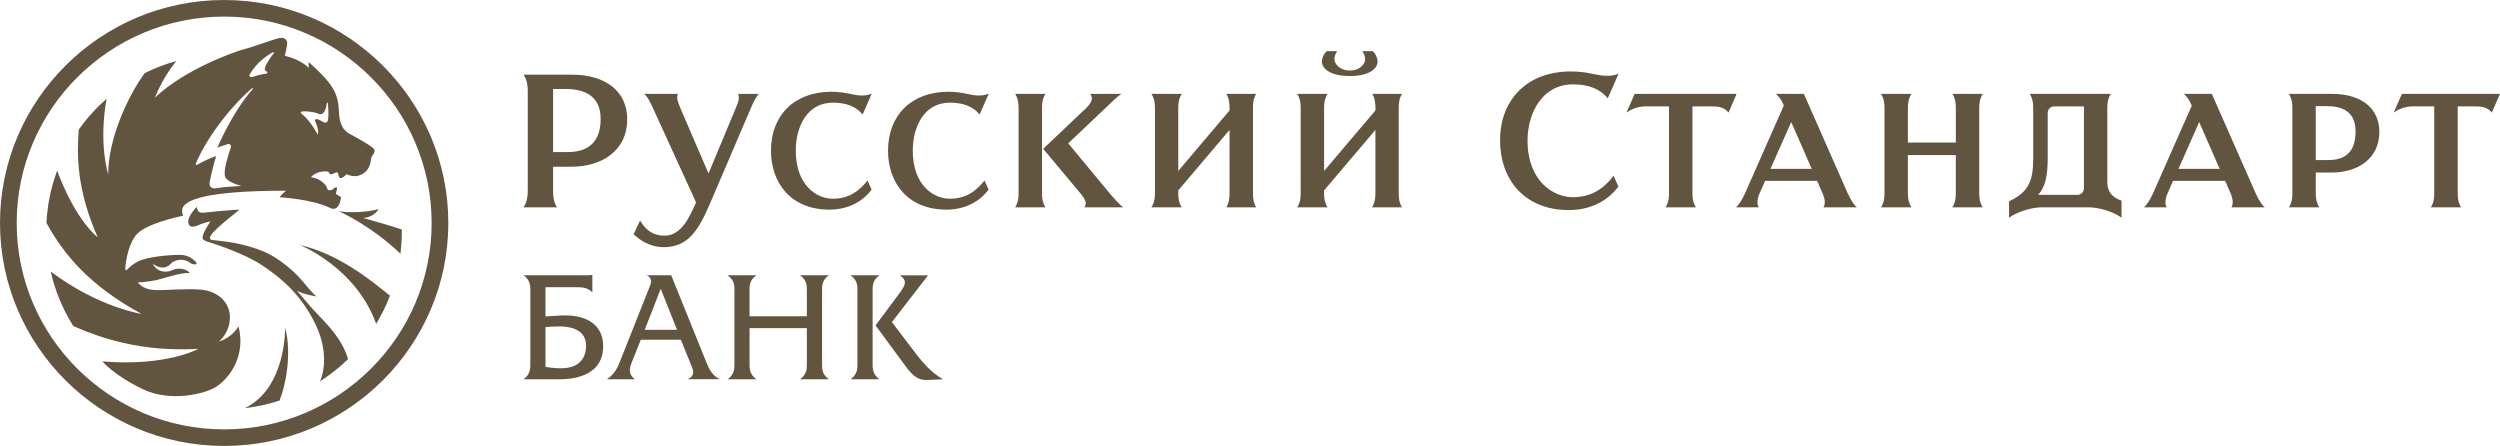 <svg width="185" height="33" viewBox="0 0 185 33" fill="none" xmlns="http://www.w3.org/2000/svg">
<path fill-rule="evenodd" clip-rule="evenodd" d="M40.367 24.203C40.63 24.181 41.024 24.155 41.298 24.155C41.774 24.155 43.371 24.155 43.371 25.594C43.371 26.215 43.109 27.253 41.509 27.253C41.006 27.253 40.543 27.183 40.367 27.151V24.203ZM38.737 20.372C39.245 20.724 39.245 21.167 39.245 21.471V26.964C39.245 27.27 39.245 27.707 38.737 28.065H41.409C42.073 28.065 44.636 27.995 44.636 25.612C44.636 24.163 43.59 23.339 41.806 23.339C41.442 23.339 40.731 23.396 40.367 23.417V21.254H42.675C43.06 21.254 43.494 21.271 43.834 21.637V20.342C43.712 20.363 43.576 20.372 43.436 20.372H38.737Z" fill="#61553F"/>
<path fill-rule="evenodd" clip-rule="evenodd" d="M48.894 21.371L50.097 24.403H47.71L48.894 21.371ZM47.862 20.371C48.312 20.581 48.159 20.997 48.115 21.109L45.911 26.669C45.705 27.197 45.482 27.689 44.91 28.065H46.991C46.475 27.698 46.577 27.253 46.73 26.865L47.42 25.14H50.385L51.221 27.204C51.318 27.457 51.404 27.833 50.889 28.063H53.259C52.716 27.775 52.498 27.361 52.319 26.929L49.67 20.37H47.862V20.371Z" fill="#61553F"/>
<path fill-rule="evenodd" clip-rule="evenodd" d="M59.707 23.405V21.471C59.707 21.109 59.695 20.725 59.2 20.372H61.334C60.84 20.725 60.832 21.109 60.832 21.471V26.965C60.832 27.326 60.84 27.707 61.334 28.065H59.2C59.693 27.707 59.707 27.328 59.707 26.965V24.28H55.467V26.965C55.467 27.326 55.481 27.707 55.975 28.065H53.84C54.334 27.707 54.348 27.328 54.348 26.965V21.471C54.348 21.109 54.334 20.725 53.84 20.372H55.973C55.479 20.725 55.465 21.109 55.465 21.471V23.405H59.707Z" fill="#61553F"/>
<path fill-rule="evenodd" clip-rule="evenodd" d="M65.077 20.372C64.574 20.725 64.574 21.167 64.574 21.471V26.965C64.574 27.27 64.574 27.707 65.077 28.065H62.942C63.45 27.707 63.45 27.272 63.45 26.965V21.471C63.45 21.167 63.45 20.725 62.942 20.372H65.077ZM66.51 21.77C66.807 21.371 66.96 21.132 66.96 20.91C66.96 20.648 66.749 20.464 66.561 20.373H68.678L66.001 23.835L67.269 25.507C68.27 26.837 68.829 27.518 69.788 28.067L68.611 28.119C67.741 28.163 67.299 27.496 66.747 26.737L64.789 24.079L66.51 21.77Z" fill="#61553F"/>
<path fill-rule="evenodd" clip-rule="evenodd" d="M3.75 20.092C3.752 20.092 3.752 20.092 3.75 20.092V20.09V20.092Z" fill="#61553F"/>
<path fill-rule="evenodd" clip-rule="evenodd" d="M16.203 25.271C16.203 25.271 17.012 24.639 17.012 23.476C17.012 22.313 16.055 21.531 14.857 21.431C13.904 21.349 12.316 21.468 11.822 21.468C11.326 21.468 10.651 21.468 10.194 20.902C10.194 20.902 10.865 20.882 11.573 20.726C12.141 20.604 13.338 20.161 14.046 20.198C14.046 20.198 13.799 19.871 13.233 19.881C12.879 19.887 12.803 19.998 12.562 20.061C12.231 20.143 11.636 20.163 11.291 19.512C11.291 19.512 11.784 19.897 12.211 19.776C12.562 19.674 12.6 19.531 12.739 19.422C12.877 19.32 13.139 19.224 13.386 19.224C13.633 19.224 13.867 19.283 14.081 19.457C14.293 19.633 14.715 19.598 14.47 19.353C14.223 19.107 13.867 18.866 13.338 18.861C12.445 18.849 10.832 19.035 10.266 19.32C9.868 19.515 9.568 19.764 9.424 19.942C9.377 20.008 9.263 20.012 9.27 19.897C9.294 19.351 9.525 17.87 10.216 17.24C10.935 16.581 12.814 16.108 13.552 15.966C13.552 15.966 13.363 15.539 13.583 15.262C13.902 14.865 14.952 14.112 21.167 14.112C21.167 14.112 20.828 14.384 20.686 14.595C20.686 14.595 23.108 14.726 24.464 15.403C24.678 15.508 25.1 15.547 25.244 14.595L24.853 14.347C24.853 14.347 24.89 14.204 24.925 14.03C24.962 13.854 24.925 13.819 24.783 13.891C24.639 13.96 24.606 14.03 24.606 14.03C24.606 14.03 24.254 14.175 24.217 13.958C24.184 13.747 23.793 13.219 23.013 13.113C23.013 13.113 23.404 12.584 24.302 12.701C24.302 12.701 24.372 12.959 24.561 12.889C24.746 12.82 25.01 12.656 25.03 12.867C25.055 13.078 25.148 13.43 25.642 12.889C25.642 12.889 26.137 13.145 26.586 12.982C27.031 12.82 27.354 12.529 27.459 11.809C27.479 11.645 27.479 11.598 27.597 11.456C27.716 11.315 27.807 11.117 27.597 10.941C27.317 10.707 26.444 10.21 26.09 10.021C25.738 9.833 25.127 9.622 25.08 8.234C25.03 6.848 24.563 6.121 22.84 4.592C22.84 4.592 22.816 4.874 22.865 5.04C22.865 5.04 22.324 4.428 21.075 4.125C21.075 4.125 21.217 3.574 21.252 3.243C21.278 2.987 21.075 2.721 20.653 2.821C20.192 2.923 18.564 3.525 18 3.662C17.434 3.808 13.713 5.089 11.466 7.225C11.466 7.225 11.947 5.892 13.042 4.518H13.04C12.207 4.752 11.472 5.032 10.71 5.411C9.512 7.03 8.006 10.218 8.006 12.898C8.006 12.898 7.284 10.697 7.885 7.309L7.872 7.323C7.098 8.005 6.421 8.752 5.826 9.595C5.684 11.499 5.672 14.026 7.228 17.555C7.228 17.555 5.658 16.425 4.227 12.632L4.219 12.652C3.775 13.87 3.503 15.137 3.437 16.495C4.711 18.818 6.627 21.148 10.478 23.228C10.478 23.228 7.316 22.77 3.752 20.092C4.083 21.552 4.649 22.897 5.423 24.127C7.366 24.977 10.373 26.064 14.68 25.814C14.68 25.814 12.348 27.132 7.58 26.745C7.58 26.745 8.409 27.767 10.603 28.815C12.585 29.761 15.168 29.174 16.028 28.602C17.064 27.919 18.195 26.242 17.65 24.147C17.65 24.145 17.226 24.956 16.203 25.271ZM22.867 8.259C23.363 8.306 23.409 8.375 23.575 8.422C23.73 8.467 24.069 8.549 24.189 7.624C24.201 7.577 24.254 7.593 24.261 7.626C24.308 8.078 24.32 8.578 24.281 8.822C24.232 9.106 24.092 9.127 23.88 9.01C23.664 8.887 23.596 8.844 23.477 8.822C23.363 8.799 23.246 8.844 23.339 9.01C23.429 9.174 23.596 9.643 23.524 9.972C23.524 9.972 22.995 8.963 22.371 8.465C21.986 8.162 22.711 8.242 22.867 8.259ZM18.488 5.482C19.047 4.547 19.877 4.049 20.066 3.933C20.252 3.814 20.321 3.877 20.252 3.955C19.994 4.26 19.663 4.803 19.618 4.989C19.566 5.177 19.593 5.222 19.71 5.272C19.828 5.317 19.828 5.433 19.661 5.456C19.496 5.48 19.119 5.544 18.755 5.673C18.461 5.775 18.418 5.601 18.488 5.482ZM14.507 12.064C15.458 9.847 17.473 7.481 18.698 6.492L18.722 6.563C17.121 8.398 16.084 10.938 16.084 10.938C16.248 10.84 16.578 10.771 16.814 10.676C17.049 10.584 17.121 10.793 17.074 10.938C16.847 11.612 16.532 12.607 16.65 13.051C16.767 13.498 17.874 13.758 17.874 13.758C17.665 13.782 16.467 13.835 16.178 13.901C15.89 13.966 15.425 14.011 15.52 13.453C15.637 12.775 15.991 11.549 15.991 11.549C15.664 11.643 14.981 11.97 14.742 12.114C14.507 12.255 14.435 12.228 14.507 12.064Z" fill="#61553F"/>
<path fill-rule="evenodd" clip-rule="evenodd" d="M22.828 22.514C22.482 22.096 21.97 21.511 21.97 21.511C22.466 21.793 23.409 21.935 23.409 21.935C23.149 21.722 22.559 21.02 22.324 20.733C21.667 19.949 20.531 19.073 19.686 18.692C18.025 17.94 16.294 17.844 16.059 17.799C15.82 17.75 15.329 17.844 15.631 17.373C15.938 16.902 17.728 15.516 17.728 15.516C17.352 15.516 15.703 15.66 15.207 15.727C14.713 15.799 14.6 15.635 14.573 15.308C14.573 15.308 13.581 16.239 14.057 16.716C14.129 16.788 14.339 16.81 14.6 16.694C14.855 16.575 15.374 16.409 15.563 16.389C15.563 16.389 15.139 17.046 15.047 17.328C14.954 17.611 14.929 17.752 15.374 17.893C15.822 18.03 18.084 18.741 19.471 19.681C20.861 20.62 22.299 21.822 23.361 24.029C24.421 26.242 23.837 27.917 23.672 28.224C24.433 27.741 25.125 27.188 25.769 26.561L25.757 26.57C25.205 24.719 23.678 23.54 22.828 22.514Z" fill="#61553F"/>
<path fill-rule="evenodd" clip-rule="evenodd" d="M27.835 23.967C28.239 23.304 28.576 22.616 28.858 21.883C27.496 20.778 25.104 18.806 22.186 18.127C22.184 18.128 26.349 19.789 27.835 23.967Z" fill="#61553F"/>
<path fill-rule="evenodd" clip-rule="evenodd" d="M18.113 30.205C18.98 30.103 19.871 29.91 20.676 29.646L20.682 29.644C21.126 28.608 21.618 26.145 21.099 24.239C21.102 24.237 21.198 28.723 18.113 30.205Z" fill="#61553F"/>
<path fill-rule="evenodd" clip-rule="evenodd" d="M29.733 16.986C29.334 16.824 26.868 16.128 26.868 16.128C27.693 16.083 28.023 15.473 28.023 15.473C27.247 15.682 26.067 15.776 25.08 15.635C25.08 15.635 27.364 16.622 29.638 18.775V18.755C29.698 18.235 29.735 17.705 29.735 17.16C29.737 17.095 29.737 17.06 29.733 16.986Z" fill="#61553F"/>
<path d="M16.588 33C7.44 33 0 25.599 0 16.501C0 7.403 7.44 0 16.588 0C25.736 0 33.176 7.403 33.176 16.501C33.176 25.599 25.734 33 16.588 33ZM16.588 1.228C8.121 1.228 1.235 8.079 1.235 16.501C1.235 24.924 8.121 31.774 16.588 31.774C25.053 31.774 31.941 24.924 31.941 16.501C31.941 8.079 25.053 1.228 16.588 1.228Z" fill="#61553F"/>
<path fill-rule="evenodd" clip-rule="evenodd" d="M42.312 12.337H40.929V14.134C40.929 14.836 41.102 15.184 41.217 15.342H38.737C38.848 15.184 39.054 14.836 39.054 14.134V6.727C39.054 6.025 38.848 5.687 38.737 5.525H42.312C44.853 5.525 46.413 6.789 46.413 8.817C46.413 11.225 44.436 12.337 42.312 12.337ZM41.836 6.584H40.929V11.252H42.009C43.252 11.252 44.448 10.758 44.448 8.805C44.448 7.02 43.149 6.584 41.836 6.584Z" fill="#61553F"/>
<path fill-rule="evenodd" clip-rule="evenodd" d="M55.57 7.986L52.545 15.051C51.664 17.111 50.882 18.29 49.11 18.29C48.044 18.29 47.28 17.715 46.889 17.328L47.365 16.319C47.826 17.109 48.42 17.439 49.165 17.439C50.194 17.439 50.841 16.566 51.508 14.978L48.313 7.986C48.103 7.522 47.9 7.133 47.667 6.946H50.168C50.079 7.174 50.079 7.364 50.34 7.986L52.431 12.836L54.453 7.986C54.671 7.479 54.726 7.243 54.625 6.946H56.142C55.906 7.245 55.759 7.538 55.57 7.986Z" fill="#61553F"/>
<path fill-rule="evenodd" clip-rule="evenodd" d="M61.629 7.597C59.725 7.597 58.888 9.38 58.888 11.141C58.888 13.702 60.415 14.705 61.629 14.705C62.825 14.705 63.588 14.134 64.193 13.354L64.5 14.032C63.751 15.027 62.606 15.514 61.382 15.514C58.523 15.514 57.052 13.543 57.052 11.141C57.052 8.543 58.77 6.789 61.526 6.789C62.565 6.789 63.187 7.067 63.732 7.067C64.068 7.067 64.267 7.034 64.514 6.922L63.835 8.473C63.347 7.872 62.609 7.597 61.629 7.597Z" fill="#61553F"/>
<path fill-rule="evenodd" clip-rule="evenodd" d="M70.289 7.597C68.381 7.597 67.546 9.38 67.546 11.141C67.546 13.702 69.073 14.705 70.289 14.705C71.481 14.705 72.248 14.134 72.853 13.354L73.156 14.032C72.407 15.027 71.266 15.514 70.042 15.514C67.183 15.514 65.714 13.543 65.714 11.141C65.714 8.543 67.432 6.789 70.188 6.789C71.225 6.789 71.845 7.067 72.394 7.067C72.726 7.067 72.93 7.034 73.172 6.922L72.493 8.473C72.001 7.872 71.264 7.597 70.289 7.597Z" fill="#61553F"/>
<path fill-rule="evenodd" clip-rule="evenodd" d="M77.108 7.986C77.108 7.382 77.266 7.09 77.367 6.946H75.12C75.216 7.09 75.375 7.382 75.375 7.986V14.31C75.375 14.91 75.216 15.199 75.12 15.342H77.367C77.264 15.199 77.108 14.91 77.108 14.31V7.986Z" fill="#61553F"/>
<path fill-rule="evenodd" clip-rule="evenodd" d="M83.113 15.34C82.88 15.168 82.504 14.765 82.117 14.308L79.05 10.607L81.814 7.986C82.419 7.405 82.619 7.206 82.983 6.946H80.674C80.847 7.192 80.902 7.481 80.386 7.986L77.196 11.012L79.952 14.31C80.413 14.867 80.413 15.101 80.24 15.342H83.113V15.34Z" fill="#61553F"/>
<path fill-rule="evenodd" clip-rule="evenodd" d="M90.742 15.34C90.845 15.197 90.985 14.908 90.985 14.308V9.614L87.192 14.091V14.31C87.192 14.91 87.351 15.199 87.458 15.342H85.204C85.301 15.199 85.466 14.91 85.466 14.31V7.986C85.466 7.382 85.303 7.09 85.204 6.946H87.458C87.351 7.09 87.192 7.382 87.192 7.986V12.65L90.985 8.173V7.986C90.985 7.382 90.845 7.09 90.742 6.946H92.963C92.86 7.09 92.72 7.382 92.72 7.986V14.31C92.72 14.91 92.86 15.199 92.963 15.342H90.742V15.34Z" fill="#61553F"/>
<path fill-rule="evenodd" clip-rule="evenodd" d="M99.888 5.626C98.431 5.626 97.822 5.073 97.822 4.559C97.822 4.283 97.966 3.97 98.19 3.783H98.95C98.82 3.984 98.75 4.146 98.75 4.399C98.75 4.682 99.094 5.218 99.89 5.218C100.683 5.218 101.016 4.684 101.016 4.399C101.016 4.144 100.942 3.982 100.812 3.783H101.576C101.794 3.97 101.938 4.283 101.938 4.559C101.938 5.073 101.345 5.626 99.888 5.626ZM101.537 15.34C101.629 15.197 101.78 14.908 101.78 14.308V9.614L97.981 14.091V14.31C97.981 14.91 98.143 15.199 98.24 15.342H95.988C96.095 15.199 96.25 14.91 96.25 14.31V7.986C96.25 7.382 96.095 7.09 95.988 6.946H98.242C98.145 7.09 97.983 7.382 97.983 7.986V12.65L101.782 8.173V7.986C101.782 7.382 101.634 7.09 101.539 6.946H103.753C103.65 7.09 103.506 7.382 103.506 7.986V14.31C103.506 14.91 103.65 15.199 103.753 15.342H101.537V15.34Z" fill="#61553F"/>
<path fill-rule="evenodd" clip-rule="evenodd" d="M116.386 6.244C114.151 6.244 113.039 8.33 113.039 10.402C113.039 13.412 114.962 14.593 116.386 14.593C117.791 14.593 118.695 13.93 119.403 13.011L119.765 13.803C118.886 14.978 117.544 15.545 116.102 15.545C112.755 15.545 111.004 13.221 111.004 10.402C111.004 7.35 113.025 5.286 116.256 5.286C117.485 5.286 118.209 5.608 118.858 5.608C119.263 5.608 119.491 5.575 119.78 5.448L118.975 7.274C118.396 6.572 117.547 6.244 116.386 6.244Z" fill="#61553F"/>
<path fill-rule="evenodd" clip-rule="evenodd" d="M127.911 8.331C127.561 7.884 127.055 7.872 126.594 7.872H125.24V14.311C125.24 14.911 125.398 15.199 125.499 15.343H123.245C123.348 15.199 123.507 14.911 123.507 14.311V7.872H122.366C121.735 7.872 121.128 7.794 120.36 8.331L120.965 6.947H128.51L127.911 8.331Z" fill="#61553F"/>
<path fill-rule="evenodd" clip-rule="evenodd" d="M134.931 15.341C135.034 15.197 135.122 14.868 134.869 14.309L134.47 13.386H130.619L130.21 14.309C129.963 14.866 130.056 15.197 130.154 15.341H128.469C128.656 15.154 128.856 14.909 129.131 14.309L132.002 7.811L131.976 7.749C131.803 7.352 131.613 7.119 131.412 6.947H133.488L136.732 14.309C137.012 14.909 137.211 15.154 137.397 15.341H134.931ZM132.552 9.033L131.015 12.495H134.069L132.552 9.033Z" fill="#61553F"/>
<path fill-rule="evenodd" clip-rule="evenodd" d="M144.468 15.341C144.571 15.197 144.73 14.909 144.73 14.309V11.473H141.184V14.311C141.184 14.911 141.357 15.199 141.445 15.343H139.191C139.294 15.199 139.451 14.911 139.451 14.311V7.987C139.451 7.383 139.292 7.09 139.191 6.947H141.445C141.357 7.09 141.184 7.383 141.184 7.987V10.546H144.732V7.987C144.732 7.383 144.573 7.09 144.47 6.947H146.724C146.635 7.09 146.463 7.383 146.463 7.987V14.311C146.463 14.911 146.635 15.199 146.724 15.343H144.468V15.341Z" fill="#61553F"/>
<path fill-rule="evenodd" clip-rule="evenodd" d="M154.547 15.341H151.124C150.49 15.341 149.439 15.574 148.671 16.106V14.894C150.142 14.221 150.457 13.324 150.457 11.746V7.987C150.457 7.383 150.299 7.09 150.198 6.947H156.203C156.101 7.09 155.942 7.383 155.942 7.987V13.473C155.942 14.071 156.193 14.583 156.994 14.847V16.106C156.232 15.574 155.181 15.341 154.547 15.341ZM154.211 7.872H152.019C151.746 7.872 151.53 8.087 151.53 8.345V11.746C151.53 12.976 151.353 13.858 150.822 14.421H153.721C153.997 14.421 154.211 14.202 154.211 13.928V7.872Z" fill="#61553F"/>
<path fill-rule="evenodd" clip-rule="evenodd" d="M165.119 15.341C165.222 15.197 165.306 14.868 165.064 14.309L164.662 13.386H160.803L160.398 14.309C160.155 14.866 160.244 15.197 160.342 15.341H158.657C158.844 15.154 159.048 14.909 159.324 14.309L162.195 7.811L162.158 7.749C161.991 7.352 161.804 7.119 161.6 6.947H163.676L166.922 14.309C167.196 14.909 167.397 15.154 167.587 15.341H165.119ZM162.74 9.033L161.209 12.495H164.257L162.74 9.033Z" fill="#61553F"/>
<path fill-rule="evenodd" clip-rule="evenodd" d="M172.563 12.767H171.367V14.309C171.367 14.909 171.544 15.197 171.626 15.341H169.379C169.476 15.197 169.634 14.909 169.634 14.309V7.987C169.634 7.383 169.476 7.09 169.379 6.947C171.744 6.947 172.563 6.947 172.563 6.947C174.746 6.947 176.072 8.015 176.072 9.756C176.072 11.811 174.382 12.767 172.563 12.767ZM172.161 7.852H171.365V11.844H172.305C173.353 11.844 174.312 11.416 174.312 9.739C174.312 8.216 173.287 7.852 172.161 7.852Z" fill="#61553F"/>
<path fill-rule="evenodd" clip-rule="evenodd" d="M184.395 8.331C184.045 7.884 183.543 7.872 183.081 7.872H181.871V14.311C181.871 14.911 182.026 15.199 182.127 15.343H179.879C179.982 15.199 180.134 14.911 180.134 14.311V7.872H179.142C178.504 7.872 177.899 7.794 177.136 8.331L177.741 6.947H184.998L184.395 8.331Z" fill="#61553F"/>
</svg>
